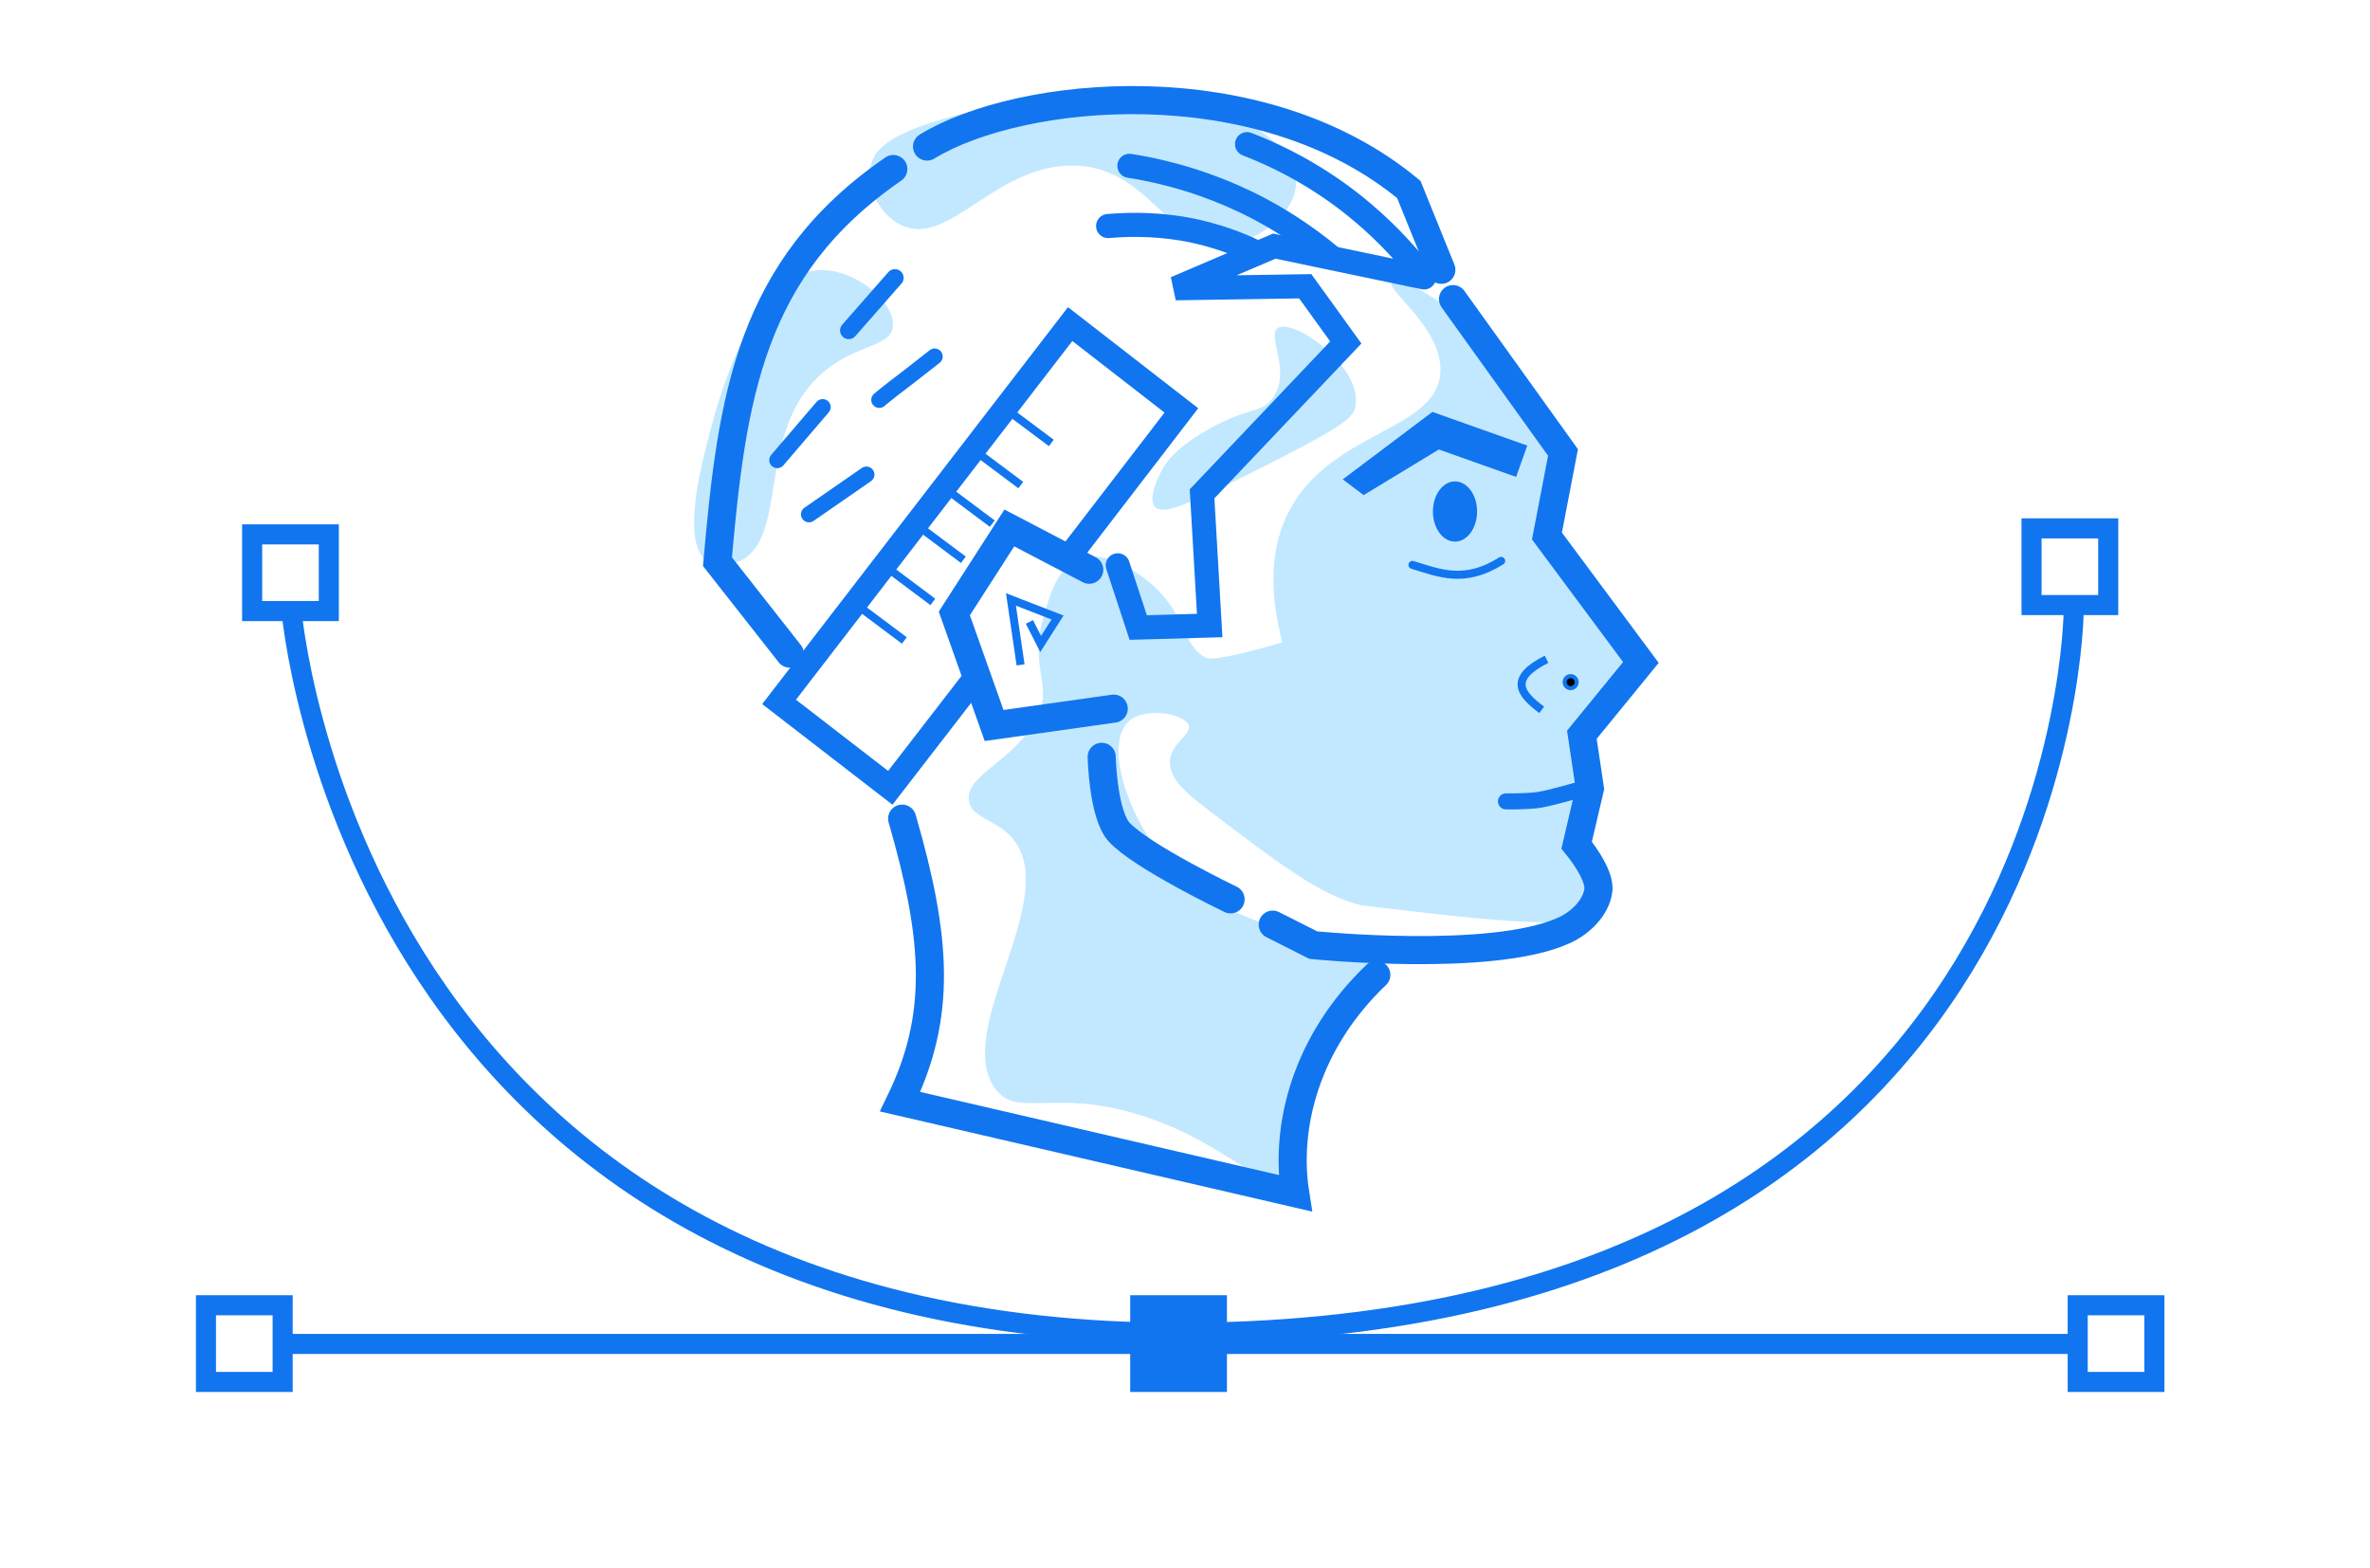 <?xml version="1.0" encoding="utf-8"?>
<!-- Generator: Adobe Illustrator 19.0.1, SVG Export Plug-In . SVG Version: 6.00 Build 0)  -->
<svg version="1.1"
	 id="svg2" xmlns:cc="http://creativecommons.org/ns#" xmlns:svg="http://www.w3.org/2000/svg" xmlns:rdf="http://www.w3.org/1999/02/22-rdf-syntax-ns#" xmlns:sodipodi="http://sodipodi.sourceforge.net/DTD/sodipodi-0.dtd" xmlns:dc="http://purl.org/dc/elements/1.1/" xmlns:inkscape="http://www.inkscape.org/namespaces/inkscape" sodipodi:docname="profile2.svg" inkscape:version="0.91 r13725"
	 xmlns="http://www.w3.org/2000/svg" xmlns:xlink="http://www.w3.org/1999/xlink" x="0px" y="0px" viewBox="-10 201.5 590.3 390.5"
	 style="enable-background:new -10 201.5 590.3 390.5;" xml:space="preserve">
<style type="text/css">
	.st0{fill:#C2E8FF;}
	.st1{fill:none;stroke:#1175EF;stroke-width:7;stroke-linecap:round;}
	.st2{fill:none;stroke:#1175EF;stroke-width:7;stroke-linecap:round;stroke-miterlimit:5.4;}
	.st3{stroke:#1175EF;stroke-width:5;}
	.st4{fill:none;stroke:#1175EF;stroke-width:2;stroke-linecap:round;}
	.st5{fill:#1175EF;}
	.st6{fill:none;stroke:#1175EF;stroke-width:2;}
	.st7{stroke:#1175EF;}
	.st8{fill:none;stroke:#1175EF;stroke-width:6;stroke-linecap:round;}
	.st9{fill:none;stroke:#1175EF;stroke-width:6;stroke-linecap:round;stroke-linejoin:round;}
	.st10{fill:none;stroke:#1175EF;stroke-width:4.337;stroke-linecap:round;}
	.st11{fill:none;stroke:#1175EF;stroke-width:4;stroke-linecap:round;}
	.st12{fill:none;stroke:#1175EF;stroke-width:6;}
	.st13{fill:none;stroke:#1175EF;stroke-width:5;}
	.st14{fill:#B3B3B3;stroke:#1175EF;stroke-width:5;}
	.st15{fill:#1175EF;stroke:#1175EF;stroke-width:5;}
</style>
<path class="st0" d="M277.7,327.8c1.9,1.9,6.8,0.1,24.7-8.9c22.9-11.5,24.7-13.4,25.2-16.3c1.7-10-15.5-21.9-19.3-19.4
	c-2.9,1.9,3.4,10.7-1.2,17.3c-2.8,4.1-6.2,2.2-16.6,8.2c-8,4.6-10.3,8.2-11.4,10.5C278.4,320.5,275.8,325.8,277.7,327.8z"/>
<path class="st0" d="M173.7,341.5c13.1-5.3,4.3-31.8,20.7-46.7c8.4-7.7,17.4-6.6,18-12c0.6-6-9.5-14.6-18.7-14
	c-17.2,1.2-25.6,34.9-28,44.7c-1.5,6.1-5.9,24,0.7,28C169.2,343.2,173,341.8,173.7,341.5z"/>
<path class="st0" d="M214.3,257.5c12.3,6.1,24-16.2,44.7-14.7c18.1,1.4,22.8,21.8,38,19.3c7.7-1.3,15.5-7.9,15.8-14.7
	c0.3-7.3-7.9-12.8-11.8-15.3c-21.6-14.5-48.9-7.6-69.4-2.7c-19.4,4.6-23.7,9-24.7,13.2C205.6,247.8,208.9,254.8,214.3,257.5z"/>
<path class="st0" d="M238,472.8c-11.1-14.7,17-48,4-62.7c-4.2-4.7-10.1-4.8-10.7-9.3c-0.7-6.4,10.8-9.4,16.7-20
	c4.7-8.4-1.9-12.6,2-26c1.6-5.4,3.4-11.9,8.7-14c7.7-3.1,17.5,5.6,18.7,6.7c8.3,7.6,7,15,13.3,18c0,0,2.4,0.8,18.7-4
	c-2.6-9.8-4-22.4,2-33.3c10.4-19.1,35.8-19.5,37.3-33.3c1.3-11.4-13.9-21.2-12-23.3c1.6-1.7,12.5,4.6,21.5,12.7
	c7.5,6.7,18.5,16.5,20.7,31.3c1.5,10.3-3,10.8-1.2,20.2c3.2,16.8,18.8,19.7,17.7,30.8c-0.9,8.5-10.1,9.5-11,20.8
	c-0.3,4.4,1,4.8,0.8,13.3c-0.1,7.7-1.2,9.1,0.2,12.7c1.3,3.4,3.3,4.8,4,9.2c0.3,2,0.6,3.7,0,5c-1.5,3.7-9.4,5.3-44,1.3
	c-10.5-1.2-15.7-1.8-16.7-2c-9.8-2.5-19.1-9.5-37.3-23.3c-5.6-4.3-10.4-8.1-10-12.7c0.4-4.4,5.4-6.4,4.7-8.7c-1-3-11.3-4.9-15.3-0.7
	c-6.2,6.5,1.3,28.9,16,40.7c6.6,5.2,14.1,8,23.3,11.3c16.2,5.9,23.5,5.1,24.7,9.3c1.9,6.8-13.2,11.2-19.3,28.7
	c-4.5,12.7,0.1,20.3-4.7,23.3c-6.3,4-15.1-8.5-36-15.3C252.7,472.3,243.6,480.2,238,472.8z"/>
<defs>
	
	<inkscape:path-effect  is_visible="true" id="path-effect4216" effect="spiro"></inkscape:path-effect>
	<inkscape:path-effect  is_visible="true" id="path-effect4212" effect="spiro"></inkscape:path-effect>
	<inkscape:path-effect  is_visible="true" id="path-effect5877" effect="spiro"></inkscape:path-effect>
	<inkscape:path-effect  is_visible="true" id="path-effect5870" effect="spiro"></inkscape:path-effect>
	<inkscape:path-effect  is_visible="true" id="path-effect5812" effect="spiro"></inkscape:path-effect>
	<inkscape:path-effect  is_visible="true" id="path-effect5754" effect="spiro"></inkscape:path-effect>
	<inkscape:path-effect  is_visible="true" id="path-effect5750" effect="spiro"></inkscape:path-effect>
	<inkscape:path-effect  is_visible="true" id="path-effect5746" effect="spiro"></inkscape:path-effect>
	<inkscape:path-effect  is_visible="true" id="path-effect5742" effect="spiro"></inkscape:path-effect>
	
		<inkscape:path-effect  tang_offset="0" spacing="0" scale_y_rel="false" prop_units="false" prop_scale="1" pattern="M 0,5 C 0,2.24 2.24,0 5,0 7.76,0 10,2.24 10,5 10,7.76 7.76,10 5,10 2.24,10 0,7.76 0,5 Z" normal_offset="0" fuse_tolerance="0" copytype="single_stretched" is_visible="true" id="path-effect7291" effect="skeletal" vertical_pattern="false">
		</inkscape:path-effect>
	<inkscape:path-effect  is_visible="true" id="path-effect7287" effect="spiro"></inkscape:path-effect>
	<inkscape:path-effect  is_visible="true" id="path-effect5754-0" effect="spiro"></inkscape:path-effect>
	<inkscape:path-effect  is_visible="true" id="path-effect5754-0-0" effect="spiro"></inkscape:path-effect>
	<inkscape:path-effect  is_visible="true" id="path-effect5754-7" effect="spiro"></inkscape:path-effect>
	<inkscape:path-effect  is_visible="true" id="path-effect5812-4" effect="spiro"></inkscape:path-effect>
	<inkscape:path-effect  is_visible="true" id="path-effect5812-4-1" effect="spiro"></inkscape:path-effect>
	<inkscape:path-effect  is_visible="true" id="path-effect5812-3" effect="spiro"></inkscape:path-effect>
</defs>
<sodipodi:namedview  showguides="true" showgrid="false" pagecolor="#ffffff" inkscape:zoom="0.70710682" inkscape:cy="243.57585" inkscape:cx="377.19996" fit-margin-top="0" fit-margin-left="0" borderopacity="1.0" bordercolor="#666666" id="base" inkscape:window-y="-8" inkscape:window-x="-8" inkscape:window-width="1366" inkscape:window-maximized="1" inkscape:window-height="705" inkscape:snap-smooth-nodes="false" inkscape:snap-nodes="false" inkscape:pageshadow="2" inkscape:pageopacity="0.0" inkscape:document-units="px" inkscape:current-layer="layer1" fit-margin-right="0" fit-margin-bottom="0">
	</sodipodi:namedview>
<path id="path4170" sodipodi:nodetypes="ccc" inkscape:export-ydpi="90" inkscape:export-xdpi="90" inkscape:connector-curvature="0" class="st1" d="
	M212.5,243.6c-35.8,24.6-40.2,57-43.8,97.8l18,22.9"/>
<path id="path4155" sodipodi:nodetypes="cccccccsscc" inkscape:export-ydpi="90" inkscape:export-xdpi="90" inkscape:connector-curvature="0" class="st2" d="
	M351.9,276l27.4,38.2l-4,20.8l23.4,31.5l-14.7,18l2,13.4l-3.3,14.1c0,0,6,7.2,5.4,11.3c-0.6,4.4-4.6,8.2-8.7,10
	c-18,8.1-62.3,3.6-62.3,3.6l-10.1-5.1"/>
<path id="path4157" sodipodi:nodetypes="csc" inkscape:export-ydpi="90" inkscape:export-xdpi="90" inkscape:connector-curvature="0" class="st1" d="
	M264.4,390c0,0,0.3,14.2,4.3,18.7c5.5,6.1,27.8,16.8,27.8,16.8"/>
<path id="path4159" sodipodi:nodetypes="ccccccc" inkscape:export-ydpi="90" inkscape:export-xdpi="90" inkscape:connector-curvature="0" class="st3" d="
	M347.2,306.9l-18.6,14l1.2,0.9l18.3-11.1l18,6.4l1.1-3.1L347.2,306.9z"/>
<path id="path4161" sodipodi:nodetypes="cc" inkscape:export-ydpi="90" inkscape:export-xdpi="90" inkscape:connector-curvature="0" class="st4" d="
	M341.8,342.2c6.6,2,12.9,4.8,22.1-1"/>
<ellipse id="path4165" inkscape:export-ydpi="90" inkscape:export-xdpi="90" class="st5" cx="352.4" cy="328.9" rx="5.5" ry="7.5">
</ellipse>
<path id="path4169" inkscape:export-ydpi="90" inkscape:export-xdpi="90" inkscape:connector-curvature="0" class="st1" d="
	M267.4,378l-29.8,4.2l-9.9-27.9l13.7-21.3l19.9,10.4"/>
<path id="path4171" inkscape:export-ydpi="90" inkscape:export-xdpi="90" inkscape:connector-curvature="0" class="st6" d="
	M244.2,367.1l-2.4-16.3l11.6,4.5l-4.2,6.6l-2.8-5.5"/>
<path id="path4177" sodipodi:nodetypes="cc" inkscape:export-ydpi="90" inkscape:export-xdpi="90" inkscape:connector-curvature="0" class="st6" d="
	M375.2,365.7c-9.5,4.8-6.6,8.6-1.2,12.6"/>
<circle id="path4179" inkscape:export-ydpi="90" inkscape:export-xdpi="90" class="st7" cx="381.2" cy="371.4" r="1.5">
</circle>
<path id="path4193" sodipodi:nodetypes="cccc" inkscape:export-ydpi="90" inkscape:export-xdpi="90" inkscape:connector-curvature="0" class="st1" d="
	M332.8,444.3c-17.6,16.8-22.8,37.8-20.2,54.4l-98.4-22.8c10.4-21.4,9.2-40.5,0.5-70.5"/>
<path id="path4162" sodipodi:nodetypes="cccccccccc" inkscape:export-ydpi="90" inkscape:export-xdpi="90" inkscape:connector-curvature="0" class="st8" d="
	M268.4,342.3l5.1,15.5l17.8-0.5l-1.9-32.8l35.8-37.7l-10.1-14l-32.3,0.5l24.6-10.5l37.3,7.8l0,0"/>
<path id="path4164" sodipodi:nodetypes="ccc" inkscape:export-ydpi="90" inkscape:export-xdpi="90" inkscape:connector-curvature="0" class="st1" d="
	M349,268.7l-8.1-20c-37.3-30.9-96.9-24.8-120-10.7"/>
<path id="path5752" inkscape:path-effect="#path-effect5754" inkscape:original-d="m 272.6451,210.62798 c 0,0 -15.7483,-6.58269 -24.23666,-8.188 -10.32348,-1.95238 -31.67553,-1.6069 -31.67553,-1.6069" sodipodi:nodetypes="cac" inkscape:export-ydpi="90" inkscape:export-xdpi="90" inkscape:connector-curvature="0" class="st9" d="
	M303,264.4c-5.1-2.5-10.5-4.3-16.1-5.5c-6.9-1.4-14-1.7-20.9-1.1"/>
<path id="path5752-2" inkscape:path-effect="#path-effect5754-0" inkscape:original-d="m 300.50448,212.10075 c 0,0 -19.86605,-14.87135 -31.31039,-20.20871 -13.91851,-6.49127 -44.36798,-13.87394 -44.36798,-13.87394" sodipodi:nodetypes="cac" inkscape:export-ydpi="90" inkscape:export-xdpi="90" inkscape:connector-curvature="0" class="st9" d="
	M321.4,265.4c-6.4-5.3-13.3-9.8-20.7-13.4c-9.3-4.5-19.2-7.6-29.4-9.2"/>
<path id="path5752-2-2" inkscape:path-effect="#path-effect5754-0-0" inkscape:original-d="m 335.4885,219.50096 c 0,0 -16.16292,-18.83022 -26.17526,-26.52524 -12.17692,-9.35864 -40.29683,-23.17691 -40.29683,-23.17691" sodipodi:nodetypes="cac" inkscape:export-ydpi="90" inkscape:export-xdpi="90" inkscape:connector-curvature="0" class="st9" d="
	M344.6,270.3c-5.1-6.5-10.8-12.4-17.3-17.6c-8-6.4-17.1-11.6-26.7-15.3"/>
<path id="path5810" inkscape:path-effect="#path-effect5812" inkscape:original-d="m 136.57828,220.16537 c -17.42962,19.72427 -17.42962,19.72427 -17.42962,19.72427" inkscape:export-ydpi="90" inkscape:export-xdpi="90" inkscape:connector-curvature="0" class="st10" d="
	M212.9,270.7l-11.5,13.1"/>
<path id="path5810-5" inkscape:path-effect="#path-effect5812-4" inkscape:original-d="m 125.96377,294.07362 c -21.5732,15.00325 -21.5732,15.00325 -21.5732,15.00325" inkscape:export-ydpi="90" inkscape:export-xdpi="90" inkscape:connector-curvature="0" class="st11" d="
	M205.8,319.7l-14.3,9.9"/>
<path id="path5810-5-6" inkscape:path-effect="#path-effect5812-4-1" inkscape:original-d="M 109.44668,268.63698 C 92.410204,288.64343 92.410204,288.64343 92.410204,288.64343" inkscape:export-ydpi="90" inkscape:export-xdpi="90" inkscape:connector-curvature="0" class="st11" d="
	M194.9,302.9l-11.3,13.2"/>
<path id="path5810-2" inkscape:path-effect="#path-effect5812-3" inkscape:original-d="m 151.57887,249.68277 -9.56508,7.44883 -11.16722,8.6965" sodipodi:nodetypes="ccc" inkscape:export-ydpi="90" inkscape:export-xdpi="90" inkscape:connector-curvature="0" class="st11" d="
	M222.8,290.3c-2.2,1.7-4.2,3.3-6.4,5c-2.5,1.9-5,3.8-7.4,5.8"/>
<path id="path5875" sodipodi:nodetypes="czc" inkscape:connector-curvature="0" class="st11" d="M384.8,397.8c0,0-8.2,2.4-11.3,2.9
	c-3.1,0.5-8.4,0.4-8.4,0.4"/>
<g id="g4265" transform="translate(438.747,-135.679)">
	<path id="rect4185-3" inkscape:connector-curvature="0" class="st12" d="M-182.2,417.9l-72.5,94.1l27.7,21.4l21.4-27.7l-5.7-16.1
		l13.7-21.3l14.9,7.8l28.2-36.7L-182.2,417.9z"/>
	<g id="g4257">
		<path id="path4335-68" sodipodi:nodetypes="cc" inkscape:connector-curvature="0" class="st6" d="M-198.8,438.6l11.9,8.9"/>
		<path id="path4335-6-2" sodipodi:nodetypes="cc" inkscape:connector-curvature="0" class="st6" d="M-206.4,449.1l11.9,8.9"/>
		<path id="path4335-6-6-0" sodipodi:nodetypes="cc" inkscape:connector-curvature="0" class="st6" d="M-213.5,458.7l11.9,8.9"/>
		<path id="path4335-8-7" sodipodi:nodetypes="cc" inkscape:connector-curvature="0" class="st6" d="M-220.7,467.7l11.9,8.9"/>
		<path id="path4335-6-0-6" sodipodi:nodetypes="cc" inkscape:connector-curvature="0" class="st6" d="M-228.3,478.2l11.9,8.9"/>
		<path id="path4335-6-6-8-0" sodipodi:nodetypes="cc" inkscape:connector-curvature="0" class="st6" d="M-235.4,487.8l11.9,8.9"/>
	</g>
</g>
<path id="path4218" sodipodi:nodetypes="csc" inkscape:connector-curvature="0" class="st13" d="M62.5,352.6
	c0,0,14.2,184.8,228.2,180.8c215-4.1,215.8-179.9,215.8-179.9"/>
<rect id="rect4220" x="52.8" y="334.6" class="st13" width="19.1" height="19.1"/>
<rect id="rect4220-4" x="496" y="333.1" class="st13" width="19.1" height="19.1"/>
<g id="g4300" transform="translate(631.852,-108.363)">
	<path id="path4239" inkscape:connector-curvature="0" class="st14" d="M-124.9,644.6H-570"/>
</g>
<rect id="rect4220-4-9-4" x="507.5" y="526.6" class="st13" width="19.1" height="19.1"/>
<rect id="rect4220-4-9-9" x="41.3" y="526.6" class="st13" width="19.1" height="19.1"/>
<rect id="rect4220-4-9" x="274" y="526.6" class="st15" width="19.1" height="19.1"/>
</svg>

